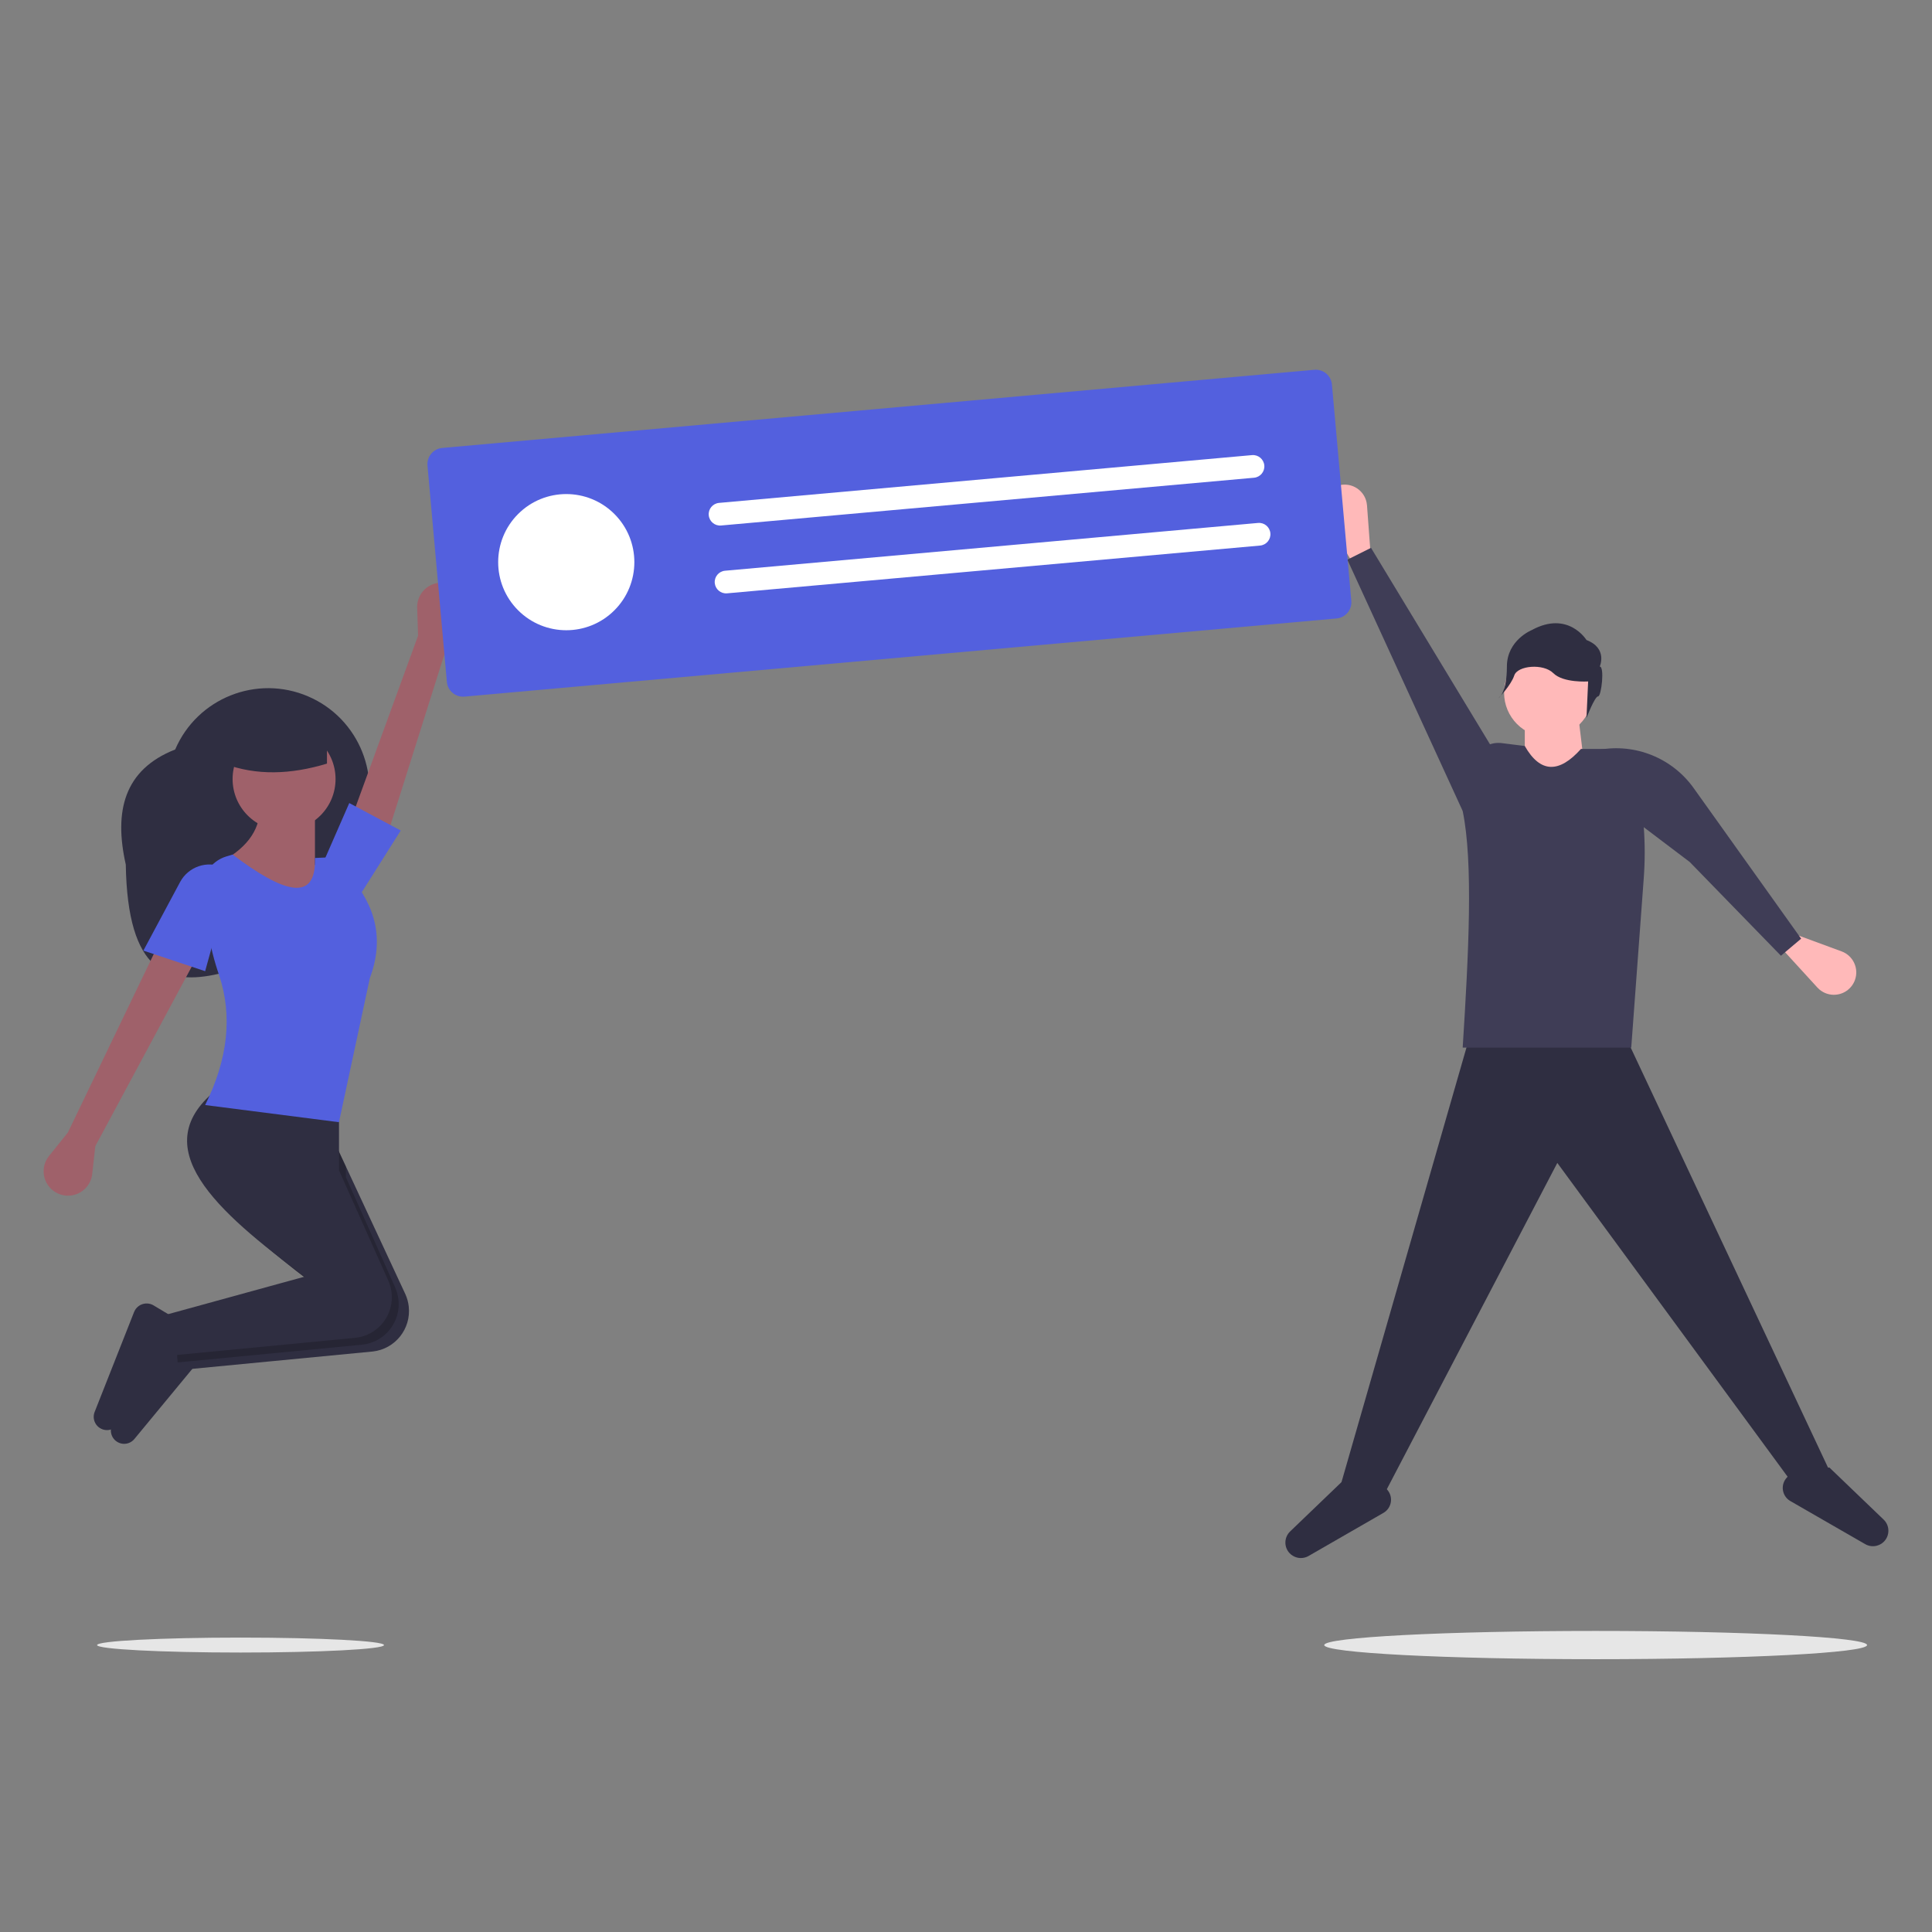 <?xml version="1.0" encoding="utf-8"?>
<!-- Generator: Adobe Illustrator 24.0.0, SVG Export Plug-In . SVG Version: 6.00 Build 0)  -->
<svg version="1.1" id="Layer_1" xmlns="http://www.w3.org/2000/svg" xmlns:xlink="http://www.w3.org/1999/xlink" x="0px" y="0px"
	 viewBox="0 0 1600 1600" style="enable-background:new 0 0 1600 1600;" xml:space="preserve">
<rect x="0" y="0" width="1600" height="1600" fill="#808080" stroke="none"/>
<style type="text/css">
	.st0{fill:#2F2E41;}
	.st1{fill:#9F616A;}
	.st2{opacity:0.2;enable-background:new    ;}
	.st3{fill:#5360DE;}
	.st4{fill:#FFB9B9;}
	.st5{fill:#3F3D56;}
	.st6{fill:#E6E6E6;}
	.st7{fill:#FFFFFF;}
</style>
<path class="st0" d="M104.17,716.01c1.47,90.19,35.17,99.95,76.56,90.54c47.29-10.75,86.1-44.43,105.23-88.99l13.19-30.73
	c18.27-42.54-1.42-91.85-43.96-110.1l0,0c-42.54-18.27-91.85,1.42-110.1,43.96l0,0C102.64,637.37,94.25,671.9,104.17,716.01z"/>
<path class="st1" d="M370.35,534.5l12.7-21.5c5.68-9.61,2.49-21.99-7.11-27.66c-1.36-0.8-2.8-1.44-4.3-1.91l0,0
	c-10.66-3.3-21.97,2.66-25.27,13.32c-0.66,2.15-0.97,4.39-0.89,6.62l0.75,23.11l-59.71,163.63l32.57,6.8L370.35,534.5z"/>
<path class="st1" d="M56.22,937.88l-15.64,19.47c-6.98,8.7-5.6,21.41,3.09,28.4c1.23,0.99,2.56,1.82,3.98,2.5l0,0
	c10.07,4.79,22.12,0.5,26.91-9.59c0.97-2.03,1.58-4.2,1.82-6.44l2.55-22.98l82.41-153.46l-31.26-11.37L56.22,937.88z"/>
<path class="st0" d="M152.85,1099.87l2.3,27.65l0.54,6.45l153.06-14.72c18.52-2.08,31.84-18.79,29.75-37.32
	c-0.39-3.45-1.31-6.83-2.72-10l-49.36-105.97l-17.05-36.6l-73.89-17.05c-60.93,46.63-6.11,98.1,62.86,150.16
	c2.7,2.04,5.43,4.09,8.18,6.13L152.85,1099.87z"/>
<path class="st0" d="M101.26,1195.61L101.26,1195.61c3.79,0.54,7.6-0.93,10.03-3.89l50.06-60.6l-2.84-28.42l-17.08-10.25
	c-5.31-3.19-12.2-1.47-15.39,3.84c-0.31,0.53-0.59,1.09-0.81,1.65l-32.65,82.73c-2.23,5.64,0.54,12.04,6.19,14.26
	C99.58,1195.28,100.42,1195.49,101.26,1195.61z"/>
<path class="st2" d="M144.31,1094.18l2.84,34.11l7.99-0.77l145.08-13.95c18.52-2.08,31.84-18.79,29.75-37.32
	c-0.39-3.45-1.31-6.83-2.72-10l-40.84-91.42v-8.87l-17.05-36.6l-73.89-17.05c-60.93,46.63-6.11,98.1,62.86,150.16l-0.34,0.46
	L144.31,1094.18z"/>
<path class="st0" d="M87.06,1184.25L87.06,1184.25c3.79,0.54,7.6-0.93,10.03-3.89l50.06-60.6l-2.84-28.42l-17.08-10.25
	c-5.31-3.19-12.2-1.47-15.39,3.84c-0.31,0.53-0.59,1.09-0.81,1.65l-32.65,82.73c-2.23,5.64,0.54,12.04,6.19,14.26
	C85.37,1183.91,86.21,1184.13,87.06,1184.25z"/>
<path class="st0" d="M138.64,1088.5l2.84,34.11l153.06-14.72c18.52-2.08,31.85-18.8,29.77-37.32c-0.39-3.45-1.3-6.82-2.72-9.99
	l-40.85-91.42v-51.15l-99.47-17.05c-63.33,48.47-1.63,102.16,71.05,156.3L138.64,1088.5z"/>
<circle class="st1" cx="235.26" cy="645.18" r="42.63"/>
<path class="st1" d="M178.42,716.21L238.1,756l51.15-11.37l-28.42-28.42v-42.63l-45.47-2.84
	C214.41,687.77,204.66,703.35,178.42,716.21z"/>
<path class="st3" d="M169.89,915.15l110.83,14.21L306.3,810c11.89-31.69,5.07-59.67-16.93-84.67c-1.74-8.66-9.21-14.98-18.04-15.25
	l-10.5,0.46c1.18,37.69-26.58,28.61-68.2-2.84l-5.03,1.51c-13.43,4.03-21.87,17.3-19.81,31.18l4.58,30.94
	c1.94,12.27,4.96,24.34,9.02,36.07C192.76,841.34,188.7,877.29,169.89,915.15z"/>
<path class="st3" d="M118.74,787.26l51.15,17.05l22.73-82.41l-7.71-3.51c-13.25-6.02-28.91-0.73-35.78,12.1L118.74,787.26z"/>
<polygon class="st3" points="269.36,710.54 297.77,741.8 331.88,687.79 289.25,665.06 "/>
<path class="st0" d="M185.52,632.39c26.79,10.11,55.37,9.05,85.26,0v-34.11h-85.26V632.39z"/>
<polygon class="st0" points="1515.01,1217.78 1485.62,1230.02 1289.7,963.08 1147.66,1234.92 1110.93,1227.58 1218.69,852.88 
	1343.58,852.88 "/>
<path class="st0" d="M1554.44,1280.05L1554.44,1280.05c-3.29,0.9-6.81,0.45-9.76-1.26l-61.98-35.68
	c-6.02-3.46-8.09-11.16-4.62-17.17c0.55-0.96,1.23-1.83,2.01-2.62l5.54-5.54l29.39-2.45l44.93,43.13c5.1,4.9,5.26,13,0.37,18.11
	C1558.71,1278.24,1556.68,1279.44,1554.44,1280.05z"/>
<path class="st0" d="M1073.96,1289.85L1073.96,1289.85c3.29,0.9,6.81,0.44,9.76-1.26l61.97-35.68c6.02-3.46,8.09-11.16,4.62-17.17
	c-0.55-0.96-1.23-1.83-2.01-2.62l-5.54-5.54l-29.39-2.45l-44.93,43.13c-5.1,4.9-5.26,13-0.37,18.11
	C1069.69,1288.03,1071.72,1289.24,1073.96,1289.85z"/>
<path class="st4" d="M1135.42,463.49l-12.24,7.35l-25.38-41.24c-5.36-8.73-2.65-20.15,6.08-25.51c1.81-1.12,3.81-1.91,5.89-2.36l0,0
	c10.02-2.11,19.85,4.31,21.97,14.33c0.17,0.8,0.28,1.63,0.35,2.45L1135.42,463.49z"/>
<path class="st4" d="M1474.62,784.52l5.08-13.34l45.44,16.72c9.62,3.54,14.54,14.2,11.01,23.81c-0.74,2-1.81,3.86-3.18,5.49l0,0
	c-6.57,7.86-18.27,8.9-26.13,2.32c-0.63-0.53-1.23-1.1-1.79-1.72L1474.62,784.52z"/>
<circle class="st4" cx="1282.35" cy="573.69" r="36.73"/>
<polygon class="st4" points="1314.19,652.06 1262.76,652.06 1262.76,595.74 1306.84,590.84 "/>
<path class="st5" d="M1350.93,867.58h-139.59c4.92-77.89,8.83-153.16,0-195.91l8.12-38.96c2.33-11.19,12.86-18.73,24.21-17.3
	l19.09,2.39c12.94,22.74,28.57,22.52,46.53,2.45h23c12.73,0,23.07,10.32,23.07,23.07c0,0.15,0,0.3,0,0.46l0,0
	c5.99,27.44,7.99,55.6,5.92,83.62L1350.93,867.58z"/>
<polygon class="st5" points="1115.82,463.49 1135.42,453.7 1240.72,627.58 1211.34,671.65 "/>
<path class="st5" d="M1474.89,791.49l16.74-14.12l-88.97-124.66c-17.77-24.9-48.34-37.28-78.42-31.75l-2.81,0.51l33.64,58.87
	l44.31,33.54L1474.89,791.49z"/>
<path class="st0" d="M1324.84,552.01c0,0,6.86-15.1-10.99-21.97c0,0-15.1-24.71-45.31-8.24c0,0-20.59,8.24-20.59,30.2
	c0,21.96-6.86,26.09-6.86,26.09s10.23-10.49,12.97-18.73c2.75-8.24,24.1-10.11,32.34-1.87c8.24,8.24,28.83,6.86,28.83,6.86
	l-1.37,30.2c0,0,6.86-17.85,9.61-17.85C1326.22,576.7,1328.96,552.01,1324.84,552.01z"/>
<ellipse class="st6" cx="1321.45" cy="1362.37" rx="224.77" ry="11.7"/>
<ellipse class="st6" cx="199.2" cy="1362.37" rx="118.81" ry="6.19"/>
<path class="st3" d="M1106.92,512.18l-722.26,64.73c-7.38,0.65-13.91-4.8-14.58-12.18l-16.05-179.17
	c-0.65-7.38,4.8-13.91,12.18-14.58l722.26-64.73c7.38-0.65,13.91,4.8,14.58,12.18l16.05,179.17
	C1119.75,504.98,1114.31,511.51,1106.92,512.18z"/>
<ellipse transform="matrix(0.707 -0.707 0.707 0.707 -191.813 468.033)" class="st7" cx="469.06" cy="465.55" rx="56.4" ry="56.4"/>
<path class="st7" d="M595.45,416.48c-5.17,0.48-8.98,5.05-8.5,10.21c0.48,5.16,5.03,8.96,10.18,8.51l441.38-39.56
	c5.17-0.46,9-5.02,8.54-10.19c-0.46-5.17-5.02-9-10.19-8.54c-0.01,0-0.02,0-0.03,0L595.45,416.48z"/>
<path class="st7" d="M600.47,472.65c-5.17,0.46-9,5.02-8.54,10.18c0.46,5.17,5.02,9,10.18,8.54c0.01,0,0.03,0,0.04,0l441.38-39.56
	c5.17-0.46,9-5.02,8.54-10.19c-0.46-5.18-5.02-9-10.19-8.54c-0.01,0-0.02,0-0.03,0L600.47,472.65z"/>
</svg>
